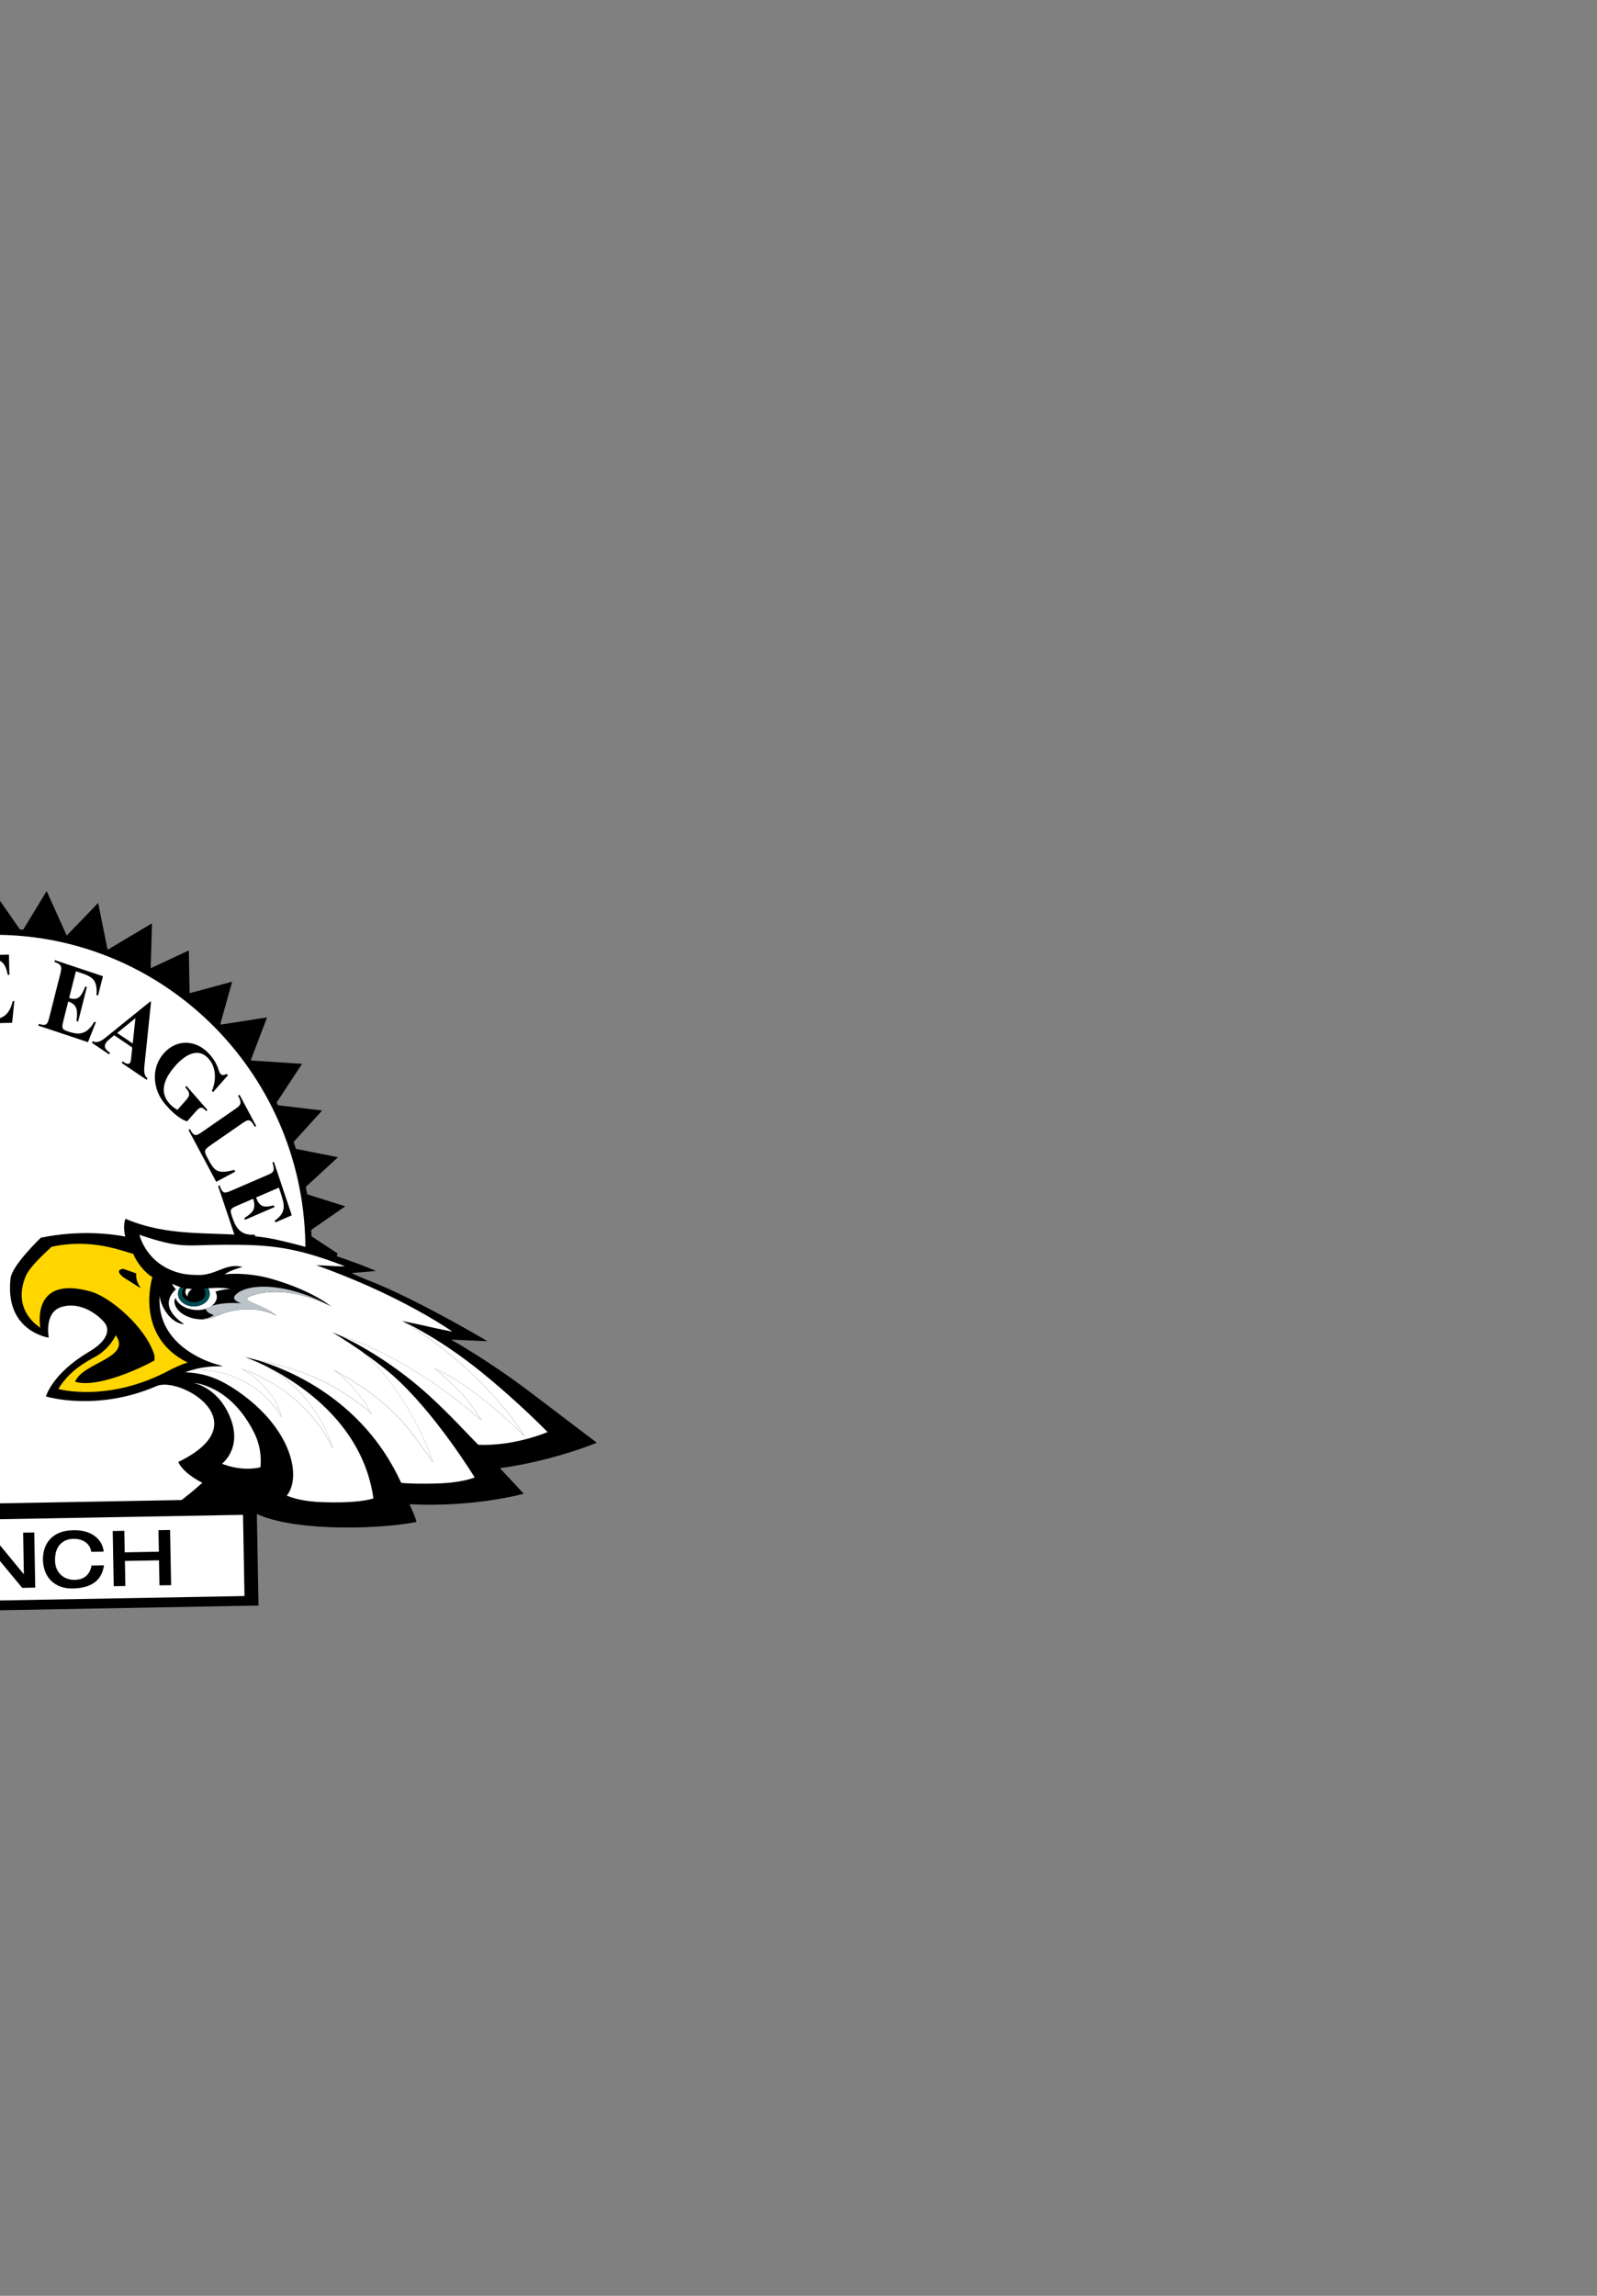 <svg xmlns="http://www.w3.org/2000/svg" version="1.1" xmlns:xlink="http://www.w3.org/1999/xlink" viewBox="320 300 80 115">
	<rect x="320" y="300" width="80" height="115" fill="#808080" stroke="none"/>
	<g id="Double_Eagle_Ranch">
		<path fill="black" d="M303.821,362.854c0.162,8.855,7.425,15.929,16.19,15.769c8.768-0.16,15.769-7.493,15.606-16.35
			c-0.162-8.854-7.426-15.928-16.191-15.768C310.659,346.666,303.659,354,303.821,362.854z"/>
		<polygon fill="black" points="307.384,376.178 303.079,363.98 302.114,363.208 304.025,362.314 334.853,361.432 336.912,362.786 335.9,366.019 
			332.545,375.824 		"/>
		<polygon fill="black" points="304.881,362.299 301.754,361.072 303.982,359.961 302.13,358.281 304.586,357.808 302.73,355.913 
			305.403,355.649 303.973,353.535 306.221,353.495 305.751,351.253 307.902,351.749 307.324,349.404 309.799,350.001 
			309.325,347.547 311.595,348.684 311.658,346.326 313.609,347.576 313.995,345.212 316.061,346.996 316.663,344.735 
			318.194,346.529 319.55,344.469 321.089,346.69 322.337,344.632 323.342,346.862 324.918,345.228 325.39,347.576 327.614,346.249 
			327.549,348.499 329.46,347.607 329.498,349.749 331.631,349.174 331.026,351.327 333.377,350.963 332.559,353.12 
			335.132,353.288 333.777,355.346 336.138,355.625 334.459,357.476 336.93,357.966 335.036,359.714 337.298,360.424 
			335.078,361.962 		"/>
		<path fill="#FFFFFF" d="M335.296,362.28c0.159,8.69-6.687,15.864-15.289,16.021c-8.604,0.157-15.705-6.761-15.865-15.452
			c-0.156-8.691,6.688-15.864,15.291-16.022C328.034,346.67,335.138,353.589,335.296,362.28z"/>
		<polygon fill="black" points="332.211,375.08 307.266,375.536 307.363,380.89 332.95,380.423 332.854,375.07 		"/>
		<g>
			<path fill="black" d="M340.51,375.349c0.053,0.117,0.284,0.582,0.354,0.887c-2.253,0.446-7.354,0.475-8.589-0.805
				c0.262-0.235,0.424-0.513,0.498-0.749c-1.539,0.381-3.496-0.65-3.842-1.452c4.104-1.976,0.073-4.306-1.086-3.802
				c-3.01,1.304-5.543,0.521-5.543,0.521s0.303-1.14,2.152-2.234c1.366-0.81,0.802-1.434,0.802-1.434
				c-0.193-0.272-1.129-1.149-2.197-0.807c-0.861,0.275-0.617,1.53-0.617,1.53s-2.226-0.31-1.912-2.979
				c0.078-0.654,1.516-2.028,1.516-2.028c1.96-0.404,3.592-0.18,4.23-0.056c-0.141-0.56,0.009-0.889,0.009-0.889
				c2.659,1.117,5.066,0.461,7.742,1.083c2.948,0.684,4.805,1.529,4.805,1.529l-1.228,0.105c0,0,0.587,0.265,0.856,0.368
				c2.442,0.946,5.959,3.044,5.959,3.044l-1.819-0.076c0,0,1.868,1.044,3.923,2.6c1.095,0.828,3.374,2.563,3.374,2.563
				s-2.186,0.913-4.855,1.273c0.579,0.611,1.19,1.279,1.19,1.279S343.814,375.512,340.51,375.349z"/>
			<path fill="#231F20" d="M336.478,365.38c-0.028-0.016-0.055-0.029-0.082-0.043c0.024,0.013,0.049,0.026,0.072,0.037
				C336.471,365.377,336.475,365.38,336.478,365.38z"/>
			<path fill="#231F20" d="M336.383,365.33c0.006,0.002,0.008,0.005,0.013,0.007C336.391,365.335,336.389,365.332,336.383,365.33z"
				/>
			<path fill="#FFFFFF" d="M334.099,370.982c0,0-0.212-1.382-1.983-2.41c0,0,3.092,0.9,4.563,3.996
				c-0.682-2.229-2.219-3.493-3.296-4.106c-0.663-0.333-1.112-0.486-1.112-0.486s0.22,0.041,0.59,0.149
				c1.021,0.184,2.268,0.562,3.335,1.064c0.741,0.35,2.022,1.205,2.427,1.645c0,0-0.72-1.39-1.921-2.221
				c0,0,2.186,1.091,3.575,2.734c0.464,0.55,1.416,1.9,1.416,1.9c-0.835-2.379-2.246-4.405-3.539-5.527
				c-0.816-0.573-1.508-0.987-1.508-0.987s0.145,0.054,0.401,0.173c0.712,0.206,3.509,1.158,7.07,4.238c0,0-0.306-0.514-0.757-1.078
				c-0.463-0.579-1.604-1.529-1.604-1.529c1.104,0.467,2.778,1.672,4.531,3.412c0,0-1.933-3.258-6.092-5.752
				c-0.038-0.018-0.061-0.027-0.061-0.027s0.621,0.116,1.291,0.273c0.495,0.117,1.236,0.259,1.236,0.259s-1.972-1.405-5.331-2.759
				c-0.948-0.382-1.475-0.563-1.475-0.563c0.231-0.011,1.142,0.072,1.42,0.047c-2.526-0.979-3.765-1.083-5.999-1.076
				c-1.994,0.005-2.172,0.219-4.292-0.498c0,0,0.34,1.507,2.065,1.925c0.299,0.074,0.648,0.089,1,0.087
				c0.845-0.041,1.289-0.606,2.096-0.406c-0.262,0.089-0.616,0.175-0.893,0.375c0.604-0.075,1.529-0.012,2.35,0.224
				c2.088,0.603,2.992,1.387,2.992,1.387c-0.043-0.022-0.085-0.046-0.128-0.07c-2.448-1.145-3.915-0.478-4.051-0.385
				c-0.29,0.2,0.889,0.411,1.434,0.921c-0.739-0.402-1.767-0.435-2.674-0.121c-0.385,0.133-0.751,0.373-1.257,0.287
				c-0.158-0.015-0.337-0.051-0.534-0.135c-0.532-0.228-0.646-0.589-0.646-0.741c0-0.093,0.047-0.188,0.047-0.188
				c0.09,0.246,0.355,0.463,0.725,0.559c0.274,0.069,0.556,0.063,0.788-0.009c0,0.001,0,0.001,0,0.001
				c0.126-0.036,0.367-0.114,0.52-0.406c0.075-0.152,0.05-0.314-0.028-0.458c0.032-0.014,0.284-0.105,0.746-0.137
				c-0.466-0.09-0.902-0.041-1.108-0.031c0.088,0.147,0.107,0.322,0.032,0.488c-0.15,0.329-0.605,0.499-1.019,0.381
				c-0.413-0.119-0.627-0.483-0.478-0.812c0.02-0.042,0.042-0.079,0.071-0.116c-0.021-0.006-0.044-0.012-0.063-0.019
				c-0.122-0.046-0.347-0.147-0.347-0.147c0.042,0.1,0.12,0.217,0.189,0.272c-0.337,0.307-0.758,0.951,0.411,1.75
				c-0.594-0.02-1.153-0.765-1.23-1.424c-0.007,0.103-0.007,0.216-0.002,0.347c0.084,2.107,2.225,2.896,2.776,3.063
				c0.142,0.038,0.277,0.08,0.407,0.13c0,0-0.713-0.063-1.549,0.176C330.704,368.521,332.913,368.967,334.099,370.982z"/>
			<path fill="#BAC4C9" d="M331.769,364.9c-0.191,0.237,0.319,0.385,0.319,0.385s-0.827-0.09-1.472,0.126
				c-0.029,0.021-0.129,0.101-0.316,0.152c0.024,0.055,0.054,0.106,0.09,0.143c0.11,0.105,0.321,0.167,0.321,0.167
				s-0.293,0.237-0.791,0.203c0.506,0.086,0.872-0.154,1.257-0.287c0.907-0.313,1.935-0.281,2.674,0.121
				c-0.545-0.51-1.724-0.721-1.434-0.921c0.136-0.093,1.603-0.76,4.051,0.385c-0.023-0.011-0.079-0.042-0.085-0.044
				C334.227,364.208,332.277,364.271,331.769,364.9z"/>
			<path fill="#004C54" d="M330.25,364.935c-0.106,0.231-0.438,0.349-0.74,0.262s-0.461-0.346-0.355-0.579
				c0.016-0.035,0.04-0.067,0.065-0.097c-0.063-0.012-0.125-0.028-0.184-0.048c-0.029,0.037-0.052,0.074-0.071,0.116
				c-0.149,0.328,0.064,0.692,0.478,0.812c0.413,0.118,0.868-0.052,1.019-0.381c0.075-0.166,0.056-0.341-0.032-0.488
				c-0.071,0.007-0.149,0.014-0.233,0.02C330.283,364.663,330.309,364.803,330.25,364.935z"/>
			<path fill="black" d="M329.51,365.196c0.303,0.087,0.634-0.03,0.74-0.262c0.059-0.132,0.033-0.271-0.055-0.384
				c-0.176,0.012-0.377,0.021-0.581,0.014c-0.104,0.075-0.216,0.197-0.227,0.377c0,0-0.106-0.11-0.102-0.24
				c0.004-0.075,0.034-0.132,0.054-0.16c-0.039-0.005-0.081-0.014-0.12-0.021c-0.025,0.029-0.05,0.062-0.065,0.097
				C329.049,364.851,329.207,365.109,329.51,365.196z"/>
			<path fill="#FFFFFF" d="M329.286,364.701c-0.005,0.13,0.102,0.24,0.102,0.24c0.011-0.18,0.122-0.302,0.227-0.377
				c-0.091-0.004-0.183-0.011-0.274-0.023C329.32,364.569,329.29,364.626,329.286,364.701z"/>
			<path fill="#FFFFFF" d="M341.691,373.248c0,0-0.952-1.351-1.416-1.9c-1.39-1.644-3.575-2.734-3.575-2.734
				c1.201,0.831,1.921,2.221,1.921,2.221c-0.404-0.439-1.686-1.295-2.427-1.645c-1.067-0.503-2.313-0.881-3.335-1.064
				c1.469,0.426,5.305,1.911,7.238,6.15c0,0,0.394,0.062,1.684,0.036c1.364-0.026,1.998-0.306,1.998-0.306s-2.015-3.298-4.146-5.148
				c-0.459-0.398-0.993-0.797-1.481-1.137C339.445,368.843,340.856,370.869,341.691,373.248z"/>
			<path fill="#FFFFFF" d="M331.95,369.714c2.679,1.871,3.168,4.269,2.415,5.205c0,0,0.011,0.007,0.034,0.013
				c0.143,0.049,0.639,0.275,1.763,0.313c1.185,0.04,2.048-0.033,2.545-0.188c-0.518-3.69-3.624-5.737-5.325-6.595
				c1.077,0.613,2.614,1.878,3.296,4.106c-1.471-3.096-4.563-3.996-4.563-3.996c1.771,1.028,1.983,2.41,1.983,2.41
				c-1.186-2.016-3.395-2.461-4.47-2.362c-0.113,0.033-0.23,0.072-0.349,0.117C330.084,368.782,330.82,368.926,331.95,369.714z"/>
			<path fill="#FFFFFF" d="M346.287,371.949c-1.753-1.74-3.427-2.945-4.531-3.412c0,0,1.141,0.95,1.604,1.529
				c0.451,0.564,0.757,1.078,0.757,1.078c-3.562-3.08-6.358-4.032-7.07-4.238c0.627,0.285,1.925,0.954,3.466,2.165
				c1.454,1.138,2.842,2.704,3.446,3.299c1.821,0.078,3.472-0.637,3.472-0.637s-1.463-1.508-3.354-3.034
				c-1.965-1.585-3.558-2.353-3.881-2.502C344.354,368.691,346.287,371.949,346.287,371.949z"/>
			<path fill="#FFFFFF" d="M329.686,369.269c0,0,1.044,0.177,1.682,1.382c0.945,1.783-0.247,2.666-0.247,2.666
				s0.915,0.411,1.921,0.183c0,0,0.146-0.833-0.32-1.756C331.502,369.338,329.686,369.269,329.686,369.269z"/>
			<path fill="#FFD600" d="M327.634,363.973c-0.462-0.282-0.823-0.819-0.959-1.17c-0.518-0.11-2.028-0.797-4.09-0.351
				c-0.469,0.436-1.072,0.993-1.284,1.447c-0.758,1.764,0.72,2.605,0.72,2.605s-0.517-2.663,2.525-1.81
				c0.972,0.273,2.731,1.766,3.175,3.145c0.032,0.12,0.028,0.307-0.002,0.318c-0.724,0.401-2.861,1.387-3.956,1.056
				c0.377-0.968,2.849-1.188,2.035-2.331c0,0-0.282,0.673-1.047,1.092c-0.336,0.185-1.259,0.646-1.83,1.601
				c0,0,2.509,0.718,5.623-0.967c0.316-0.149,0.578-0.287,0.862-0.354C326.7,366.919,327.634,363.973,327.634,363.973z
				 M326.255,364.022c-0.177-0.11-0.497-0.396-0.092-0.462c0,0,0.285,0.096,0.661,0.231c-0.019,0.203-0.002,0.385,0.213,0.724
				C327.037,364.516,326.397,364.111,326.255,364.022z"/>
			<path fill="black" d="M326.163,363.561c-0.405,0.065-0.085,0.352,0.092,0.462c0.143,0.089,0.782,0.493,0.782,0.493
				c-0.215-0.339-0.231-0.521-0.213-0.724C326.448,363.656,326.163,363.561,326.163,363.561z"/>
		</g>
		<g>
			<path fill="black" d="M298.868,376.11c-0.048,0.118-0.264,0.59-0.32,0.898c2.266,0.362,7.365,0.205,8.553-1.118
				c-0.271-0.226-0.442-0.496-0.526-0.73c1.552,0.325,3.47-0.776,3.786-1.592c-4.173-1.825-0.229-4.3,0.947-3.839
				c3.056,1.192,5.558,0.318,5.558,0.318s-0.342-1.127-2.232-2.154c-1.393-0.759-0.853-1.403-0.853-1.403
				c0.184-0.278,1.086-1.189,2.166-0.886c0.871,0.245,0.674,1.506,0.674,1.506s2.212-0.391,1.801-3.045
				c-0.101-0.651-1.589-1.972-1.589-1.972c-1.973-0.333-3.597-0.05-4.229,0.099c0.12-0.565-0.041-0.889-0.041-0.889
				c-2.616,1.215-5.047,0.646-7.697,1.365c-2.923,0.791-4.745,1.704-4.745,1.704l1.23,0.061c0,0-0.576,0.286-0.842,0.4
				c-2.407,1.033-5.845,3.258-5.845,3.258l1.814-0.143c0,0-1.828,1.112-3.825,2.741c-1.064,0.868-3.277,2.686-3.277,2.686
				s2.216,0.832,4.897,1.095c-0.556,0.632-1.142,1.321-1.142,1.321S295.569,376.393,298.868,376.11z"/>
			<path fill="#231F20" d="M302.535,366c0.024-0.016,0.052-0.031,0.079-0.046c-0.025,0.014-0.048,0.028-0.072,0.04
				C302.54,365.996,302.538,365.999,302.535,366z"/>
			<path fill="#231F20" d="M302.627,365.946c-0.004,0.001-0.01,0.005-0.013,0.008C302.617,365.951,302.623,365.947,302.627,365.946z
				"/>
			<path fill="#FFFFFF" d="M305.114,371.513c0,0,0.162-1.389,1.897-2.481c0,0-3.061,1.012-4.416,4.159
				c0.599-2.252,2.089-3.571,3.143-4.223c0.652-0.358,1.094-0.526,1.094-0.526s-0.218,0.047-0.584,0.169
				c-1.013,0.22-2.245,0.644-3.293,1.187c-0.729,0.376-1.977,1.278-2.364,1.732c0,0,0.669-1.415,1.84-2.291
				c0,0-2.147,1.171-3.475,2.864c-0.444,0.566-1.343,1.951-1.343,1.951c0.745-2.408,2.081-4.485,3.333-5.653
				c0.795-0.603,1.469-1.041,1.469-1.041s-0.142,0.059-0.394,0.186c-0.706,0.233-3.464,1.287-6.912,4.493
				c0,0,0.287-0.523,0.719-1.104c0.441-0.597,1.546-1.587,1.546-1.587c-1.087,0.507-2.715,1.771-4.405,3.576
				c0,0,1.814-3.328,5.878-5.972c0.04-0.019,0.06-0.029,0.06-0.029s-0.614,0.14-1.28,0.32c-0.489,0.135-1.227,0.306-1.227,0.306
				s1.92-1.479,5.229-2.953c0.932-0.418,1.45-0.615,1.45-0.615c-0.23-0.003-1.136,0.113-1.415,0.097
				c2.489-1.069,3.721-1.219,5.956-1.294c1.993-0.068,2.177,0.141,4.271-0.653c0,0-0.287,1.519-1.995,1.998
				c-0.295,0.086-0.645,0.113-0.995,0.123c-0.846-0.009-1.312-0.559-2.108-0.329c0.265,0.079,0.622,0.151,0.903,0.343
				c-0.605-0.054-1.526,0.044-2.337,0.31c-2.065,0.678-2.94,1.493-2.94,1.493c0.041-0.023,0.083-0.048,0.124-0.073
				c2.405-1.234,3.896-0.621,4.035-0.532c0.298,0.188-0.874,0.441-1.399,0.972c0.724-0.43,1.749-0.499,2.668-0.219
				c0.388,0.119,0.765,0.345,1.266,0.241c0.157-0.02,0.334-0.063,0.527-0.154c0.525-0.247,0.624-0.612,0.618-0.763
				c-0.001-0.094-0.052-0.187-0.052-0.187c-0.081,0.249-0.338,0.475-0.705,0.584c-0.271,0.081-0.551,0.083-0.786,0.021
				c0,0.001,0,0.001,0,0.001c-0.127-0.032-0.372-0.101-0.532-0.387c-0.083-0.148-0.065-0.312,0.009-0.46
				c-0.032-0.013-0.288-0.095-0.749-0.108c0.462-0.106,0.897-0.074,1.104-0.072c-0.082,0.151-0.094,0.326-0.012,0.491
				c0.161,0.321,0.622,0.475,1.029,0.342c0.409-0.134,0.61-0.505,0.449-0.827c-0.022-0.042-0.046-0.079-0.075-0.115
				c0.021-0.006,0.041-0.013,0.062-0.021c0.119-0.05,0.342-0.161,0.342-0.161c-0.039,0.103-0.113,0.223-0.181,0.28
				c0.349,0.295,0.793,0.923-0.346,1.764c0.592-0.042,1.123-0.807,1.179-1.469c0.008,0.102,0.014,0.216,0.013,0.347
				c-0.008,2.109-2.116,2.976-2.662,3.163c-0.142,0.043-0.274,0.089-0.403,0.144c0,0,0.712-0.088,1.555,0.121
				C308.416,368.929,306.227,369.453,305.114,371.513z"/>
			<path fill="#BAC4C9" d="M307.223,365.35c0.198,0.229-0.308,0.396-0.308,0.396s0.826-0.121,1.477,0.07
				c0.029,0.02,0.131,0.097,0.322,0.142c-0.022,0.056-0.05,0.108-0.085,0.145c-0.106,0.111-0.315,0.18-0.315,0.18
				s0.303,0.227,0.798,0.174c-0.501,0.104-0.878-0.122-1.266-0.241c-0.919-0.28-1.944-0.211-2.668,0.219
				c0.525-0.53,1.697-0.783,1.399-0.972c-0.139-0.089-1.63-0.702-4.035,0.532c0.024-0.012,0.081-0.047,0.085-0.048
				C304.739,364.748,306.69,364.738,307.223,365.35z"/>
			<path fill="#004C54" d="M308.742,365.326c0.113,0.229,0.448,0.334,0.747,0.235c0.298-0.096,0.448-0.361,0.335-0.591
				c-0.018-0.035-0.042-0.065-0.069-0.095c0.061-0.014,0.123-0.033,0.183-0.055c0.029,0.036,0.053,0.073,0.075,0.115
				c0.161,0.322-0.04,0.693-0.449,0.827c-0.407,0.133-0.868-0.021-1.029-0.342c-0.082-0.165-0.07-0.34,0.012-0.491
				c0.071,0.005,0.151,0.008,0.236,0.011C308.699,365.058,308.676,365.196,308.742,365.326z"/>
			<path fill="black" d="M309.489,365.562c-0.299,0.099-0.634-0.007-0.747-0.235c-0.066-0.13-0.043-0.269,0.04-0.385
				c0.174,0.007,0.375,0.01,0.58-0.007c0.106,0.071,0.223,0.188,0.239,0.369c0,0,0.104-0.115,0.093-0.245
				c-0.006-0.075-0.038-0.13-0.059-0.158c0.039-0.007,0.08-0.016,0.119-0.024c0.027,0.029,0.052,0.06,0.069,0.095
				C309.938,365.2,309.787,365.466,309.489,365.562z"/>
			<path fill="#FFFFFF" d="M309.694,365.059c0.011,0.13-0.093,0.245-0.093,0.245c-0.017-0.181-0.133-0.298-0.239-0.369
				c0.091-0.008,0.182-0.018,0.273-0.034C309.656,364.929,309.688,364.983,309.694,365.059z"/>
			<path fill="#FFFFFF" d="M297.612,374.054c0,0,0.899-1.385,1.343-1.951c1.328-1.693,3.475-2.864,3.475-2.864
				c-1.171,0.876-1.84,2.291-1.84,2.291c0.388-0.454,1.636-1.356,2.364-1.732c1.048-0.543,2.28-0.967,3.293-1.187
				c-1.451,0.479-5.231,2.105-7.008,6.41c0,0-0.392,0.076-1.68,0.1c-1.366,0.021-2.01-0.233-2.01-0.233s1.894-3.369,3.956-5.295
				c0.443-0.416,0.963-0.834,1.439-1.191C299.693,369.568,298.357,371.646,297.612,374.054z"/>
			<path fill="#FFFFFF" d="M307.215,370.166c-2.606,1.968-3.008,4.381-2.223,5.29c0,0-0.011,0.006-0.032,0.014
				c-0.143,0.053-0.63,0.299-1.753,0.377c-1.181,0.083-2.045,0.042-2.547-0.096c0.38-3.707,3.411-5.864,5.078-6.783
				c-1.054,0.651-2.544,1.971-3.143,4.223c1.355-3.147,4.416-4.159,4.416-4.159c-1.735,1.093-1.897,2.481-1.897,2.481
				c1.112-2.06,3.302-2.584,4.381-2.523c0.116,0.029,0.233,0.062,0.354,0.103C309.048,369.166,308.316,369.337,307.215,370.166z"/>
			<path fill="#FFFFFF" d="M292.969,372.924c1.69-1.806,3.318-3.069,4.405-3.576c0,0-1.105,0.99-1.546,1.587
				c-0.432,0.58-0.719,1.104-0.719,1.104c3.447-3.206,6.206-4.26,6.912-4.493c-0.615,0.31-1.888,1.024-3.383,2.289
				c-1.414,1.192-2.742,2.808-3.325,3.425c-1.819,0.145-3.492-0.512-3.492-0.512s1.407-1.559,3.239-3.152
				c1.906-1.655,3.47-2.481,3.787-2.643C294.783,369.596,292.969,372.924,292.969,372.924z"/>
			<path fill="#FFFFFF" d="M309.461,369.639c0,0-1.036,0.213-1.63,1.441c-0.878,1.816,0.345,2.654,0.345,2.654
				s-0.897,0.444-1.914,0.254c0,0-0.174-0.827,0.258-1.766C307.65,369.772,309.461,369.639,309.461,369.639z"/>
			<path fill="#FFD600" d="M309.704,368.614c0.286,0.055,0.552,0.185,0.876,0.323c3.174,1.569,5.653,0.76,5.653,0.76
				c-0.605-0.934-1.545-1.36-1.887-1.532c-0.78-0.391-1.085-1.053-1.085-1.053c-0.772,1.172,1.704,1.301,2.117,2.256
				c-1.08,0.369-3.253-0.537-3.991-0.912c-0.031-0.01-0.043-0.195-0.014-0.318c0.391-1.394,2.097-2.949,3.058-3.258
				c3.008-0.963,2.59,1.716,2.59,1.716s1.445-0.894,0.625-2.63c-0.229-0.446-0.853-0.98-1.337-1.399
				c-2.077-0.37-3.561,0.37-4.075,0.5c-0.119,0.354-0.463,0.904-0.915,1.203C311.319,364.27,312.36,367.182,309.704,368.614z
				 M311.936,364.792c0.201-0.348,0.213-0.529,0.185-0.729c0.373-0.151,0.654-0.258,0.654-0.258c0.407,0.052,0.098,0.35-0.074,0.467
				C312.56,364.364,311.936,364.792,311.936,364.792z"/>
			<path fill="black" d="M312.774,363.805c0.407,0.052,0.098,0.35-0.074,0.467c-0.141,0.093-0.765,0.521-0.765,0.521
				c0.201-0.348,0.213-0.529,0.185-0.729C312.493,363.911,312.774,363.805,312.774,363.805z"/>
		</g>
			<rect x="307.955" y="375.945" transform="matrix(1 -0.018 0.018 1 -6.856 5.915)" fill="#FFFFFF" width="24.308" height="4.068"/>
		<g>
			<path fill="black" d="M312.605,376.928l1.75-0.032c0.168-0.002,0.314,0.014,0.437,0.047c0.121,0.034,0.219,0.084,0.293,0.147
				c0.073,0.068,0.127,0.146,0.161,0.235c0.033,0.09,0.051,0.191,0.053,0.305c0.004,0.174-0.034,0.317-0.114,0.433
				c-0.081,0.114-0.191,0.196-0.327,0.243l0.001,0.007c0.155,0.03,0.263,0.107,0.321,0.231c0.06,0.122,0.092,0.291,0.096,0.508
				c0,0.043,0.002,0.09,0.004,0.138c0.002,0.05,0.009,0.101,0.018,0.158c0.012,0.058,0.024,0.112,0.04,0.163
				c0.017,0.053,0.039,0.097,0.064,0.131l-0.627,0.013c-0.05-0.085-0.075-0.222-0.079-0.416c-0.002-0.108-0.009-0.201-0.022-0.281
				c-0.013-0.08-0.036-0.147-0.07-0.205c-0.032-0.058-0.081-0.102-0.147-0.132c-0.063-0.031-0.148-0.046-0.251-0.044l-0.985,0.018
				l0.02,1.089l-0.582,0.009L312.605,376.928z M314.211,378.144c0.168-0.003,0.292-0.037,0.372-0.099
				c0.078-0.063,0.118-0.17,0.115-0.32c-0.003-0.143-0.046-0.243-0.133-0.305c-0.086-0.063-0.209-0.093-0.368-0.09l-1.002,0.019
				l0.016,0.813L314.211,378.144z"/>
			<path fill="black" d="M316.675,376.854l0.688-0.014l1.282,2.743l-0.647,0.012l-0.302-0.682l-1.301,0.024l-0.275,0.692l-0.626,0.011
				L316.675,376.854z M317.514,378.484l-0.495-1.156l-0.458,1.174L317.514,378.484z"/>
			<path fill="black" d="M318.839,376.814l0.666-0.012l1.683,2.046h0.008l-0.038-2.076l0.558-0.011l0.05,2.764l-0.653,0.013l-1.695-2.047
				l-0.007,0.002l0.037,2.075l-0.558,0.011L318.839,376.814z"/>
			<path fill="black" d="M324.572,377.732c-0.033-0.209-0.13-0.372-0.293-0.484c-0.162-0.115-0.365-0.171-0.61-0.166
				c-0.278,0.004-0.502,0.102-0.67,0.289s-0.248,0.457-0.242,0.805c0.002,0.142,0.027,0.272,0.075,0.391
				c0.05,0.119,0.118,0.222,0.208,0.309c0.089,0.086,0.194,0.151,0.315,0.197c0.118,0.043,0.247,0.064,0.39,0.062
				c0.144-0.003,0.265-0.024,0.368-0.07c0.104-0.045,0.188-0.103,0.254-0.175c0.067-0.072,0.117-0.148,0.148-0.227
				c0.034-0.08,0.057-0.161,0.069-0.244l0.625-0.011c-0.021,0.15-0.061,0.291-0.121,0.426c-0.061,0.133-0.151,0.256-0.268,0.364
				c-0.118,0.108-0.274,0.196-0.469,0.263c-0.193,0.065-0.428,0.102-0.699,0.107c-0.244,0.004-0.457-0.029-0.645-0.102
				c-0.187-0.073-0.344-0.176-0.471-0.31c-0.125-0.134-0.222-0.286-0.284-0.461s-0.096-0.359-0.101-0.56
				c-0.004-0.197,0.023-0.385,0.081-0.562c0.056-0.177,0.147-0.335,0.271-0.472c0.124-0.137,0.283-0.247,0.477-0.325
				c0.196-0.08,0.425-0.121,0.688-0.126c0.232-0.005,0.44,0.02,0.623,0.071c0.182,0.054,0.338,0.13,0.466,0.229
				c0.127,0.099,0.229,0.211,0.302,0.343c0.073,0.133,0.119,0.275,0.137,0.427L324.572,377.732z"/>
			<path fill="black" d="M325.646,376.689l0.581-0.01l0.021,1.079l1.711-0.032l-0.021-1.079l0.582-0.01l0.052,2.765l-0.584,0.01l-0.022-1.254
				l-1.709,0.031l0.023,1.255l-0.583,0.01L325.646,376.689z"/>
		</g>
		<g>
			<path fill="black" d="M305.406,360.748c-0.356-0.1-0.47-0.133-0.571,0.339l-0.079-0.022l0.335-1.563c0.316-1.481,1.302-1.518,1.833-1.365
				c0.698,0.197,1.363,0.836,1.064,2.238l-0.324,1.513l-0.079-0.022c0.102-0.471-0.015-0.503-0.37-0.604L305.406,360.748z
				 M307.566,360.517c0.162,0.046,0.221-0.034,0.26-0.208c0.168-0.797-0.516-1.128-1.07-1.284c-1.016-0.29-1.412,0.123-1.52,0.614
				l-0.042,0.205L307.566,360.517z"/>
			<path fill="black" d="M307.162,357.517c-0.764-0.605-0.902-1.656-0.384-2.511c0.52-0.855,1.43-1.074,2.191-0.469
				c0.764,0.606,0.903,1.657,0.384,2.511C308.835,357.904,307.925,358.122,307.162,357.517z M308.519,355.283
				c-0.436-0.345-1.203-0.816-1.599-0.164c-0.394,0.651,0.26,1.309,0.693,1.653c0.437,0.345,1.204,0.817,1.598,0.165
				C309.607,356.284,308.954,355.628,308.519,355.283z"/>
			<path fill="black" d="M310.017,351.363l0.811-0.724l0.05,0.074c-0.315,0.283-0.241,0.425-0.012,0.759l0.812,1.181
				c0.263,0.381,0.621,1.12-0.202,1.856c-0.589,0.526-1.092,0.455-1.506-0.146l-0.91-1.323c-0.227-0.329-0.298-0.436-0.633-0.137
				l-0.05-0.074l1.231-1.1l0.051,0.073c-0.334,0.298-0.261,0.403-0.035,0.734l1.006,1.458c0.207,0.303,0.487,0.512,0.894,0.15
				c0.446-0.399,0.279-0.96,0.028-1.327l-0.834-1.212c-0.229-0.333-0.334-0.451-0.65-0.169L310.017,351.363z"/>
			<path fill="black" d="M312.023,350.658c-0.155-0.379-0.205-0.501-0.59-0.299l-0.033-0.084l1.426-0.75c0.958-0.504,1.234,0.171,1.271,0.265
				c0.176,0.431-0.078,0.775-0.346,1.013l0.005,0.009c0.421-0.118,0.877-0.131,1.091,0.394c0.131,0.318,0.126,0.957-0.848,1.472
				l-1.337,0.702l-0.035-0.083c0.386-0.203,0.335-0.324,0.181-0.705L312.023,350.658z M312.984,351.137
				c0.5-0.263,0.605-0.592,0.446-0.981c-0.058-0.14-0.295-0.578-0.828-0.299l-0.114,0.062L312.984,351.137z M313.486,352.371
				c0.088,0.216,0.161,0.274,0.35,0.174c0.336-0.177,0.45-0.566,0.298-0.943c-0.076-0.188-0.328-0.681-0.954-0.352l-0.122,0.065
				L313.486,352.371z"/>
			<path fill="black" d="M317.834,351.343l-2.588,0.682l-0.018-0.091c0.413-0.108,0.387-0.24,0.303-0.647l-0.427-2.072
				c-0.084-0.408-0.111-0.537-0.525-0.429l-0.018-0.09l1.558-0.41l0.019,0.09c-0.444,0.117-0.418,0.248-0.334,0.654l0.411,2.002
				c0.107,0.508,0.137,0.5,0.6,0.379c0.576-0.153,0.728-0.31,0.802-1.241l0.088-0.022L317.834,351.343z"/>
			<path fill="black" d="M319.123,349.44c0.52-0.013,0.559-0.354,0.618-0.826l0.083-0.001l0.039,1.805l-0.081,0.002
				c-0.083-0.468-0.135-0.808-0.655-0.795l0.021,0.919c0.011,0.433,0.012,0.526,0.325,0.519c0.424-0.01,0.958-0.022,1.164-0.916
				l0.081-0.002l-0.111,1.087l-2.585,0.061l-0.002-0.093c0.423-0.009,0.42-0.144,0.411-0.562l-0.048-2.126
				c-0.011-0.417-0.013-0.552-0.437-0.542l-0.003-0.093l2.505-0.06l0.021,1.012l-0.08,0.002c-0.149-0.761-0.458-0.805-1.05-0.791
				l-0.248,0.005L319.123,349.44z"/>
			<path fill="black" d="M323.464,349.989c0.5,0.167,0.626-0.146,0.81-0.573l0.077,0.025l-0.437,1.733l-0.079-0.026
				c0.044-0.474,0.084-0.814-0.417-0.982l-0.222,0.882c-0.105,0.416-0.128,0.505,0.173,0.605c0.408,0.136,0.921,0.307,1.354-0.472
				l0.078,0.026l-0.394,0.996l-2.485-0.829l0.022-0.089c0.409,0.136,0.441,0.008,0.543-0.393l0.516-2.041
				c0.101-0.401,0.133-0.529-0.276-0.666l0.023-0.089l2.407,0.803l-0.246,0.971l-0.077-0.026c0.059-0.774-0.224-0.923-0.793-1.113
				l-0.239-0.08L323.464,349.989z"/>
			<path fill="black" d="M325.721,351.857l-0.211,0.175c-0.094,0.078-0.175,0.144-0.218,0.229c-0.111,0.211,0.028,0.33,0.216,0.476l-0.041,0.081
				l-0.862-0.583l0.043-0.08c0.276,0.157,0.577-0.129,0.791-0.303l2.088-1.687l0.039,0.027l-0.321,3.093
				c-0.024,0.241-0.072,0.579,0.146,0.726l-0.042,0.081l-1.251-0.847l0.041-0.08c0.108,0.073,0.305,0.205,0.379,0.063
				c0.037-0.074,0.038-0.116,0.05-0.198l0.057-0.56L325.721,351.857z M326.783,351.001l-0.914,0.741l0.78,0.527L326.783,351.001z"/>
			<path fill="black" d="M330.672,354.707l-0.058-0.065c0.229-0.532,0.22-1.17-0.161-1.607c-0.546-0.622-1.229-0.15-1.67,0.351
				c-0.459,0.524-0.873,1.234-0.302,1.884c0.119,0.136,0.243,0.236,0.409,0.323l0.352-0.399c0.26-0.294,0.341-0.388,0.04-0.733
				l0.059-0.064l1.047,1.197l-0.057,0.066c-0.253-0.289-0.337-0.195-0.597,0.1l-0.36,0.409c-0.432-0.122-0.881-0.605-1.079-0.833
				c-0.683-0.782-0.716-1.865-0.096-2.568c0.659-0.752,1.655-0.692,2.304,0.05c0.234,0.269,0.333,0.469,0.395,0.626
				c0.061,0.156,0.083,0.27,0.149,0.347c0.086,0.099,0.214,0.048,0.311,0.004l0.059,0.067L330.672,354.707z"/>
			<path fill="black" d="M330.831,359.198l-1.386-2.595l0.067-0.049c0.222,0.415,0.322,0.345,0.635,0.129l1.59-1.1
				c0.313-0.217,0.414-0.286,0.191-0.7l0.069-0.049l0.834,1.563l-0.068,0.047c-0.239-0.444-0.34-0.375-0.651-0.16l-1.536,1.063
				c-0.389,0.27-0.373,0.3-0.125,0.763c0.309,0.58,0.487,0.698,1.285,0.49l0.048,0.088L330.831,359.198z"/>
			<path fill="black" d="M332.83,359.981c0.187,0.556,0.482,0.484,0.89,0.396l0.03,0.088l-1.479,0.637l-0.029-0.087
				c0.36-0.243,0.622-0.412,0.437-0.967l-0.752,0.325c-0.355,0.151-0.431,0.185-0.319,0.519c0.151,0.453,0.343,1.022,1.149,0.951
				l0.029,0.086l-0.936,0.238l-0.924-2.761l0.075-0.033c0.152,0.454,0.262,0.405,0.604,0.259l1.74-0.751
				c0.343-0.146,0.452-0.194,0.301-0.648l0.075-0.031l0.896,2.674l-0.827,0.356l-0.029-0.087c0.578-0.409,0.509-0.756,0.299-1.388
				l-0.089-0.267L332.83,359.981z"/>
		</g>
        </g>
            </svg>